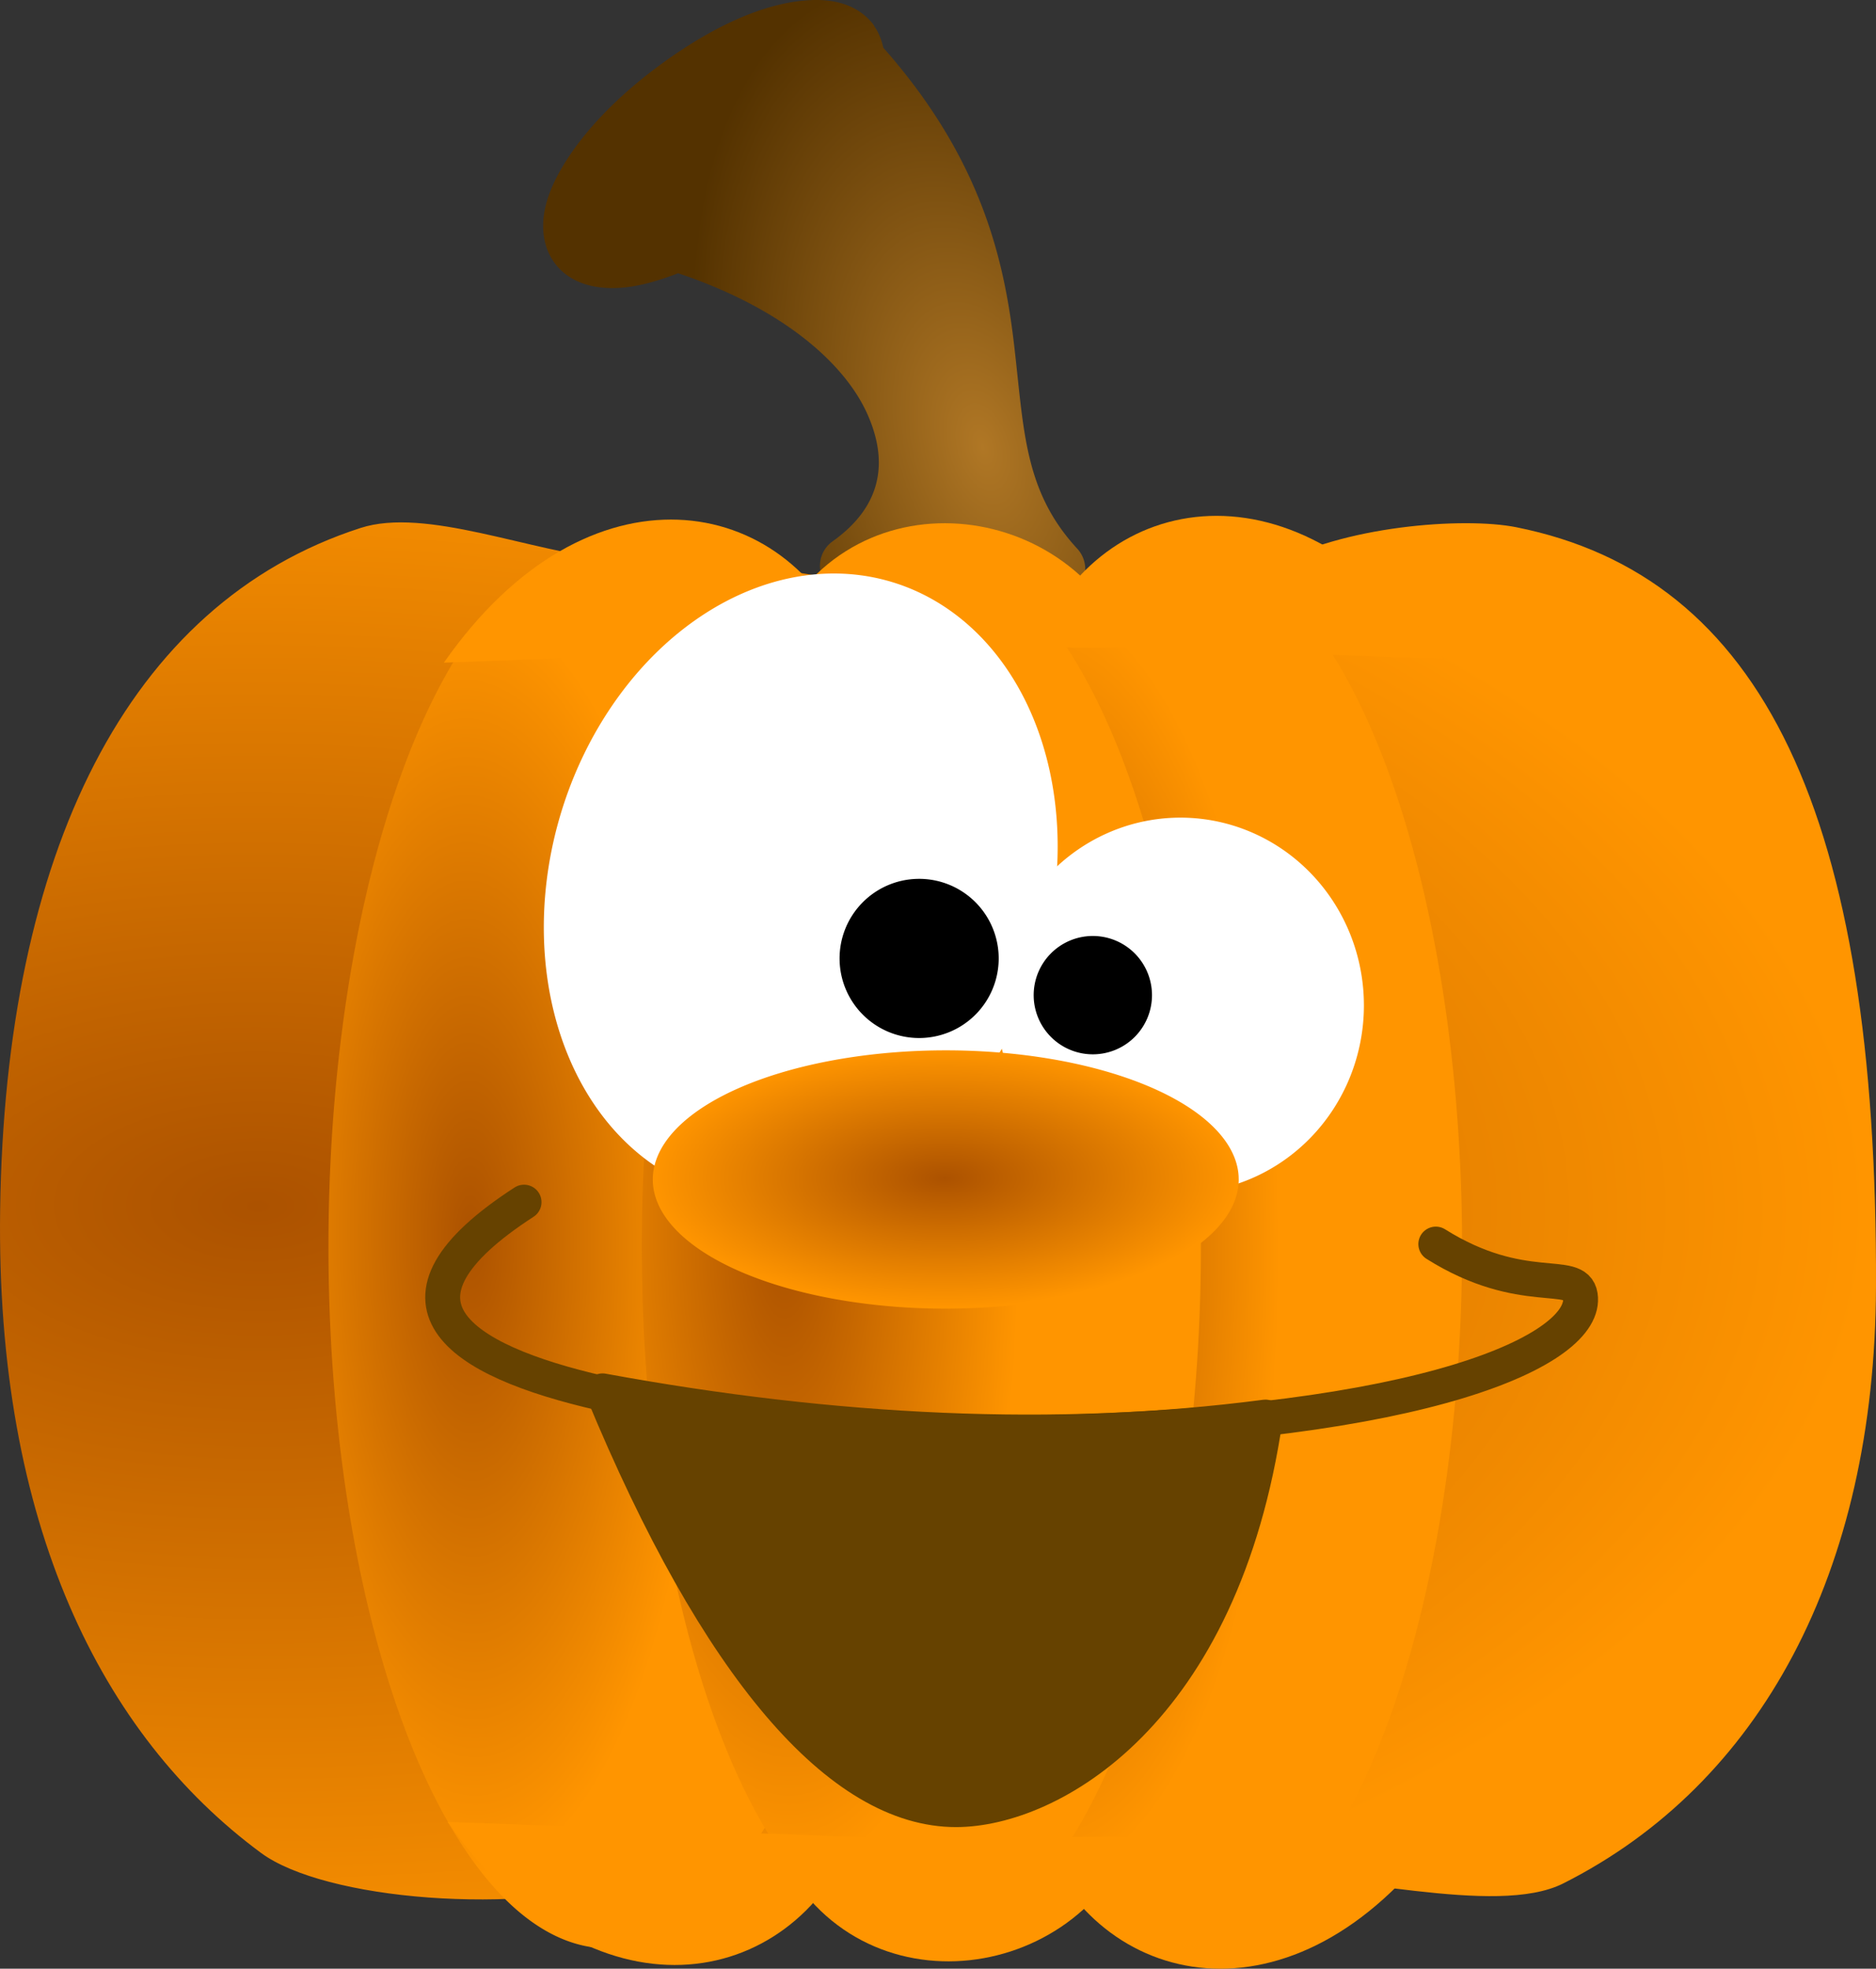 <?xml version="1.0" encoding="UTF-8" standalone="no"?>
<!-- Created with Inkscape (http://www.inkscape.org/) -->

<svg
   xmlns:dc="http://purl.org/dc/elements/1.1/"
   xmlns:cc="http://creativecommons.org/ns#"
   xmlns:rdf="http://www.w3.org/1999/02/22-rdf-syntax-ns#"
   xmlns:svg="http://www.w3.org/2000/svg"
   xmlns="http://www.w3.org/2000/svg"
   xmlns:xlink="http://www.w3.org/1999/xlink"
   xmlns:sodipodi="http://sodipodi.sourceforge.net/DTD/sodipodi-0.dtd"
   xmlns:inkscape="http://www.inkscape.org/namespaces/inkscape"
   id="svg2"
   sodipodi:docname="pumpkin.svg"
   inkscape:export-filename="/home/tatica/Pictures/ayuamero.png"
   viewBox="0 0 186.551 195.702"
   inkscape:export-xdpi="90"
   version="1.1"
   inkscape:export-ydpi="90"
   inkscape:version="0.92.3 (2405546, 2018-03-11)"
   width="186.551"
   height="195.702">
  <rect x="0" y="0" width="186.551" height="195.702" fill="#333333" stroke="none"/>
  <defs
     id="defs4">
    <linearGradient
       id="linearGradient3842">
      <stop
         id="stop3844"
         style="stop-color:#b07725"
         offset="0" />
      <stop
         id="stop3846"
         style="stop-color:#543200"
         offset="1" />
    </linearGradient>
    <linearGradient
       id="linearGradient3800">
      <stop
         id="stop3802"
         style="stop-color:#ac5200"
         offset="0" />
      <stop
         id="stop3804"
         style="stop-color:#ff9500"
         offset="1" />
    </linearGradient>
    <radialGradient
       id="radialGradient4064"
       xlink:href="#linearGradient3842"
       gradientUnits="userSpaceOnUse"
       cy="471.61"
       cx="284.48"
       gradientTransform="matrix(0.501,-0.138,0.243,0.881,11.661,392.06)"
       r="51.9"
       inkscape:collect="always" />
    <radialGradient
       id="radialGradient4066"
       xlink:href="#linearGradient3800"
       gradientUnits="userSpaceOnUse"
       cy="618.21"
       cx="145.33"
       gradientTransform="matrix(0.89,0.003,-0.001,0.456,67.981,561.38)"
       r="180.1"
       inkscape:collect="always" />
    <radialGradient
       inkscape:collect="always"
       xlink:href="#linearGradient3800"
       id="radialGradient955"
       gradientUnits="userSpaceOnUse"
       gradientTransform="matrix(0.565,0,0,0.249,112.571,686.941)"
       cx="269.71"
       cy="618.5"
       r="51.518" />
    <radialGradient
       inkscape:collect="always"
       xlink:href="#linearGradient3800"
       id="radialGradient957"
       gradientUnits="userSpaceOnUse"
       gradientTransform="matrix(0.518,-0.005,0.014,1.411,98.956,-28.223)"
       cx="272.87"
       cy="621.17"
       r="45" />
    <radialGradient
       inkscape:collect="always"
       xlink:href="#linearGradient3800"
       id="radialGradient959"
       gradientUnits="userSpaceOnUse"
       gradientTransform="matrix(0.518,-0.005,0.014,1.411,67.796,-28.223)"
       cx="272.87"
       cy="621.17"
       r="45" />
    <radialGradient
       inkscape:collect="always"
       xlink:href="#linearGradient3800"
       id="radialGradient961"
       gradientUnits="userSpaceOnUse"
       gradientTransform="matrix(0.518,-0.005,0.014,1.411,124.926,-28.223)"
       cx="272.87"
       cy="621.17"
       r="45" />
  </defs>
  <sodipodi:namedview
     id="base"
     fit-margin-left="0"
     inkscape:showpageshadow="false"
     inkscape:zoom="0.98994949"
     borderopacity="1.0"
     inkscape:current-layer="layer1"
     inkscape:cx="157.22198"
     inkscape:cy="293.38624"
     borderlayer="true"
     inkscape:window-maximized="0"
     showgrid="false"
     fit-margin-right="0"
     inkscape:document-units="px"
     bordercolor="#666666"
     inkscape:window-x="0"
     inkscape:window-y="18"
     fit-margin-bottom="0"
     inkscape:window-width="1918"
     inkscape:pageopacity="1"
     inkscape:pageshadow="2"
     pagecolor="#ffffff"
     inkscape:window-height="1041"
     fit-margin-top="0" />
  <g
     id="layer1"
     inkscape:label="Layer 1"
     inkscape:groupmode="layer"
     transform="translate(-171.04,-723.83)">
    <path
       id="path4040"
       style="fill:url(#radialGradient4064)"
       inkscape:connector-curvature="0"
       d="m 251.731,723.84 c -4.638,0.184 -10.012,2.683 -15.365,6.675 -3.968,2.959 -7.111,6.236 -9.114,9.435 -1.001,1.6 -1.744,3.18 -2.059,4.849 -0.315,1.669 -0.155,3.626 1.008,5.185 1.533,2.055 4.036,2.578 6.295,2.468 1.892,-0.092 3.896,-0.656 5.974,-1.461 10.515,3.522 16.578,9.025 18.798,13.948 2.285,5.068 1.232,9.38 -3.418,12.692 a 3.005,3.005 0 0 0 1.694,5.463 l 20.36,0.321 a 3.005,3.005 0 0 0 2.249,-5.054 c -5.327,-5.767 -5.281,-11.869 -6.28,-20.331 -0.979,-8.287 -3.189,-18.369 -12.999,-29.46 -0.164,-0.749 -0.433,-1.487 -0.906,-2.147 l 0.015,-0.015 -0.058,-0.073 -0.044,-0.073 a 3.005,3.005 0 0 0 -0.19,-0.234 c -1.563,-1.819 -3.851,-2.274 -5.959,-2.191 z" />
    <path
       id="path4042"
       sodipodi:nodetypes="cssssscssssssc"
       style="fill:url(#radialGradient4066)"
       inkscape:connector-curvature="0"
       d="m 266.001,785.62 c -13.815,-6.654 -23.19,-5.128 -34.037,-6.16 -8.235,-0.784 -18.576,-5.243 -25.077,-3.145 -23.235,7.499 -35.332,32.423 -35.833,67.735 -0.443,31.261 10.09,52.281 25.954,63.979 6.254,4.612 25.378,6.348 37.967,2.495 7.5,-2.295 15.788,-2.235 31.766,1.225 11.957,-0.755 17.987,-0.56 28.947,-1.315 8.551,-0.589 24.055,4.018 30.8,0.621 19.581,-9.861 31.005,-30.901 31.102,-59.323 0.16,-47.008 -11.301,-70.603 -35.776,-75.493 -5.242,-1.047 -17.388,-0.124 -24.209,3.837 -4.284,2.488 -6.453,0.884 -10.908,0.5 -5.457,-0.471 -12.674,2.001 -20.697,5.045 z" />
    <path
       id="path4044"
       sodipodi:rx="27.79875"
       sodipodi:ry="69.75444"
       style="fill:url(#radialGradient961);stroke-width:0.584"
       sodipodi:type="arc"
       d="m 316.429,847.752 a 27.799,69.754 0 0 1 -27.612,69.753 27.799,69.754 0 0 1 -27.983,-68.815 27.799,69.754 0 0 1 27.236,-70.678 27.799,69.754 0 0 1 28.349,67.865"
       sodipodi:open="true"
       sodipodi:cy="847.75177"
       sodipodi:cx="288.63062"
       sodipodi:end="6.2563049"
       sodipodi:start="0" />
    <path
       id="path4046"
       sodipodi:rx="27.79875"
       sodipodi:ry="69.75444"
       style="fill:url(#radialGradient959);stroke-width:0.584"
       sodipodi:type="arc"
       d="m 259.299,847.752 a 27.799,69.754 0 0 1 -27.612,69.753 27.799,69.754 0 0 1 -27.983,-68.815 27.799,69.754 0 0 1 27.236,-70.678 27.799,69.754 0 0 1 28.349,67.865"
       sodipodi:open="true"
       sodipodi:cy="847.75177"
       sodipodi:cx="231.50063"
       sodipodi:end="6.2563049"
       sodipodi:start="0" />
    <path
       id="path4048"
       sodipodi:rx="27.79875"
       sodipodi:ry="69.75444"
       style="fill:url(#radialGradient957);stroke-width:0.584"
       sodipodi:type="arc"
       d="m 290.459,847.752 a 27.799,69.754 0 0 1 -27.612,69.753 27.799,69.754 0 0 1 -27.983,-68.815 27.799,69.754 0 0 1 27.236,-70.678 27.799,69.754 0 0 1 28.349,67.865"
       sodipodi:open="true"
       sodipodi:cy="847.75177"
       sodipodi:cx="262.66058"
       sodipodi:end="6.2563049"
       sodipodi:start="0" />
    <path
       id="path4050"
       d="m 215.181,789.7 c 14.369,-20.55 34.221,-16.846 40.435,-1.484"
       sodipodi:nodetypes="cc"
       style="fill:#ff9500"
       inkscape:connector-curvature="0" />
    <path
       id="path4052"
       sodipodi:nodetypes="cc"
       style="fill:#ff9500"
       inkscape:connector-curvature="0"
       d="m 314.591,789.33 c -14.369,-20.55 -34.221,-16.846 -40.435,-1.484" />
    <path
       id="path4054"
       sodipodi:nodetypes="cc"
       style="fill:#ff9500"
       inkscape:connector-curvature="0"
       d="m 247.451,788.21 c 6.949,-17.582 29.77,-15.362 35.984,0" />
    <path
       id="path4080"
       sodipodi:rx="24.950066"
       sodipodi:ry="31.643986"
       style="fill:#ffffff;stroke-width:0.803"
       sodipodi:type="arc"
       d="m 494.889,708.053 a 24.95,31.644 0 0 1 -24.782,31.643 24.95,31.644 0 0 1 -25.115,-31.218 24.95,31.644 0 0 1 24.445,-32.063 24.95,31.644 0 0 1 25.444,30.787"
       sodipodi:open="true"
       transform="rotate(16.417)"
       sodipodi:cy="708.05261"
       sodipodi:cx="469.93869"
       sodipodi:end="6.2563049"
       sodipodi:start="0" />
    <path
       id="path4056"
       sodipodi:nodetypes="cc"
       style="fill:#ff9500"
       inkscape:connector-curvature="0"
       d="m 215.551,904.94 c 14.369,20.549 34.221,16.846 40.435,1.484" />
    <path
       id="path4058"
       d="m 314.971,905.31 c -14.369,20.55 -34.221,16.846 -40.435,1.484"
       sodipodi:nodetypes="cc"
       style="fill:#ff9500"
       inkscape:connector-curvature="0" />
    <path
       id="path4060"
       d="m 247.821,906.43 c 6.949,17.582 29.77,15.362 35.984,0"
       sodipodi:nodetypes="cc"
       style="fill:#ff9500"
       inkscape:connector-curvature="0" />
    <path
       id="path4082"
       sodipodi:rx="18.247154"
       sodipodi:ry="18.661861"
       style="fill:#ffffff;stroke-width:0.821"
       sodipodi:type="arc"
       d="m 306.668,823.77 a 18.247,18.662 0 0 1 -18.125,18.661 18.247,18.662 0 0 1 -18.368,-18.411 18.247,18.662 0 0 1 17.878,-18.909 18.247,18.662 0 0 1 18.608,18.156"
       sodipodi:open="true"
       sodipodi:cy="823.7702"
       sodipodi:cx="288.42035"
       sodipodi:end="6.2563049"
       sodipodi:start="0" />
    <path
       id="path4062"
       sodipodi:rx="29.132275"
       sodipodi:ry="12.83914"
       style="fill:url(#radialGradient955);stroke-width:0.607"
       sodipodi:type="arc"
       d="m 294.219,841.079 a 29.132,12.839 0 0 1 -28.936,12.839 29.132,12.839 0 0 1 -29.325,-12.666 29.132,12.839 0 0 1 28.542,-13.009 29.132,12.839 0 0 1 29.709,12.491"
       sodipodi:open="true"
       sodipodi:cy="841.07935"
       sodipodi:cx="265.08661"
       sodipodi:end="6.2563049"
       sodipodi:start="0" />
    <path
       id="path4076"
       sodipodi:nodetypes="cssc"
       style="fill:none;stroke:#664200;stroke-width:3.471;stroke-linecap:round;stroke-linejoin:round"
       inkscape:connector-curvature="0"
       d="m 223.151,843.33 c -30.573,19.8 34.149,23.237 51.046,22.924 38.726,-0.717 54.815,-8.325 53.988,-13.631 -0.433,-2.776 -5.755,0.288 -14.367,-5.124" />
    <path
       id="path4078"
       sodipodi:nodetypes="ccsc"
       style="fill:#664200;stroke:#664200;stroke-width:3.471;stroke-linecap:round;stroke-linejoin:round"
       inkscape:connector-curvature="0"
       d="m 230.961,862.09 c 22.989,4.216 45.038,5.337 65.916,2.605 -4.291,29.564 -21.479,39.002 -30.743,39.023 -11.496,0.025 -23.755,-14.012 -35.173,-41.629 z" />
    <path
       id="path4084"
       sodipodi:rx="7.9110708"
       sodipodi:ry="7.9110708"
       style="fill:#000000;stroke-width:0.921"
       sodipodi:type="arc"
       d="m 270.351,819.104 a 7.911,7.911 0 0 1 -7.858,7.911 7.911,7.911 0 0 1 -7.964,-7.805 7.911,7.911 0 0 1 7.751,-8.016 7.911,7.911 0 0 1 8.068,7.697"
       sodipodi:open="true"
       sodipodi:cy="819.10364"
       sodipodi:cx="262.44012"
       sodipodi:end="6.2563049"
       sodipodi:start="0" />
    <path
       id="path4086"
       sodipodi:rx="5.8825579"
       sodipodi:ry="5.8825579"
       style="fill:#000000;stroke-width:0.685"
       sodipodi:type="arc"
       d="m 285.595,822.754 a 5.883,5.883 0 0 1 -5.843,5.882 5.883,5.883 0 0 1 -5.922,-5.803 5.883,5.883 0 0 1 5.763,-5.96 5.883,5.883 0 0 1 5.999,5.723"
       sodipodi:open="true"
       sodipodi:cy="822.7536"
       sodipodi:cx="279.71252"
       sodipodi:end="6.2563049"
       sodipodi:start="0" />
  </g>
</svg>

